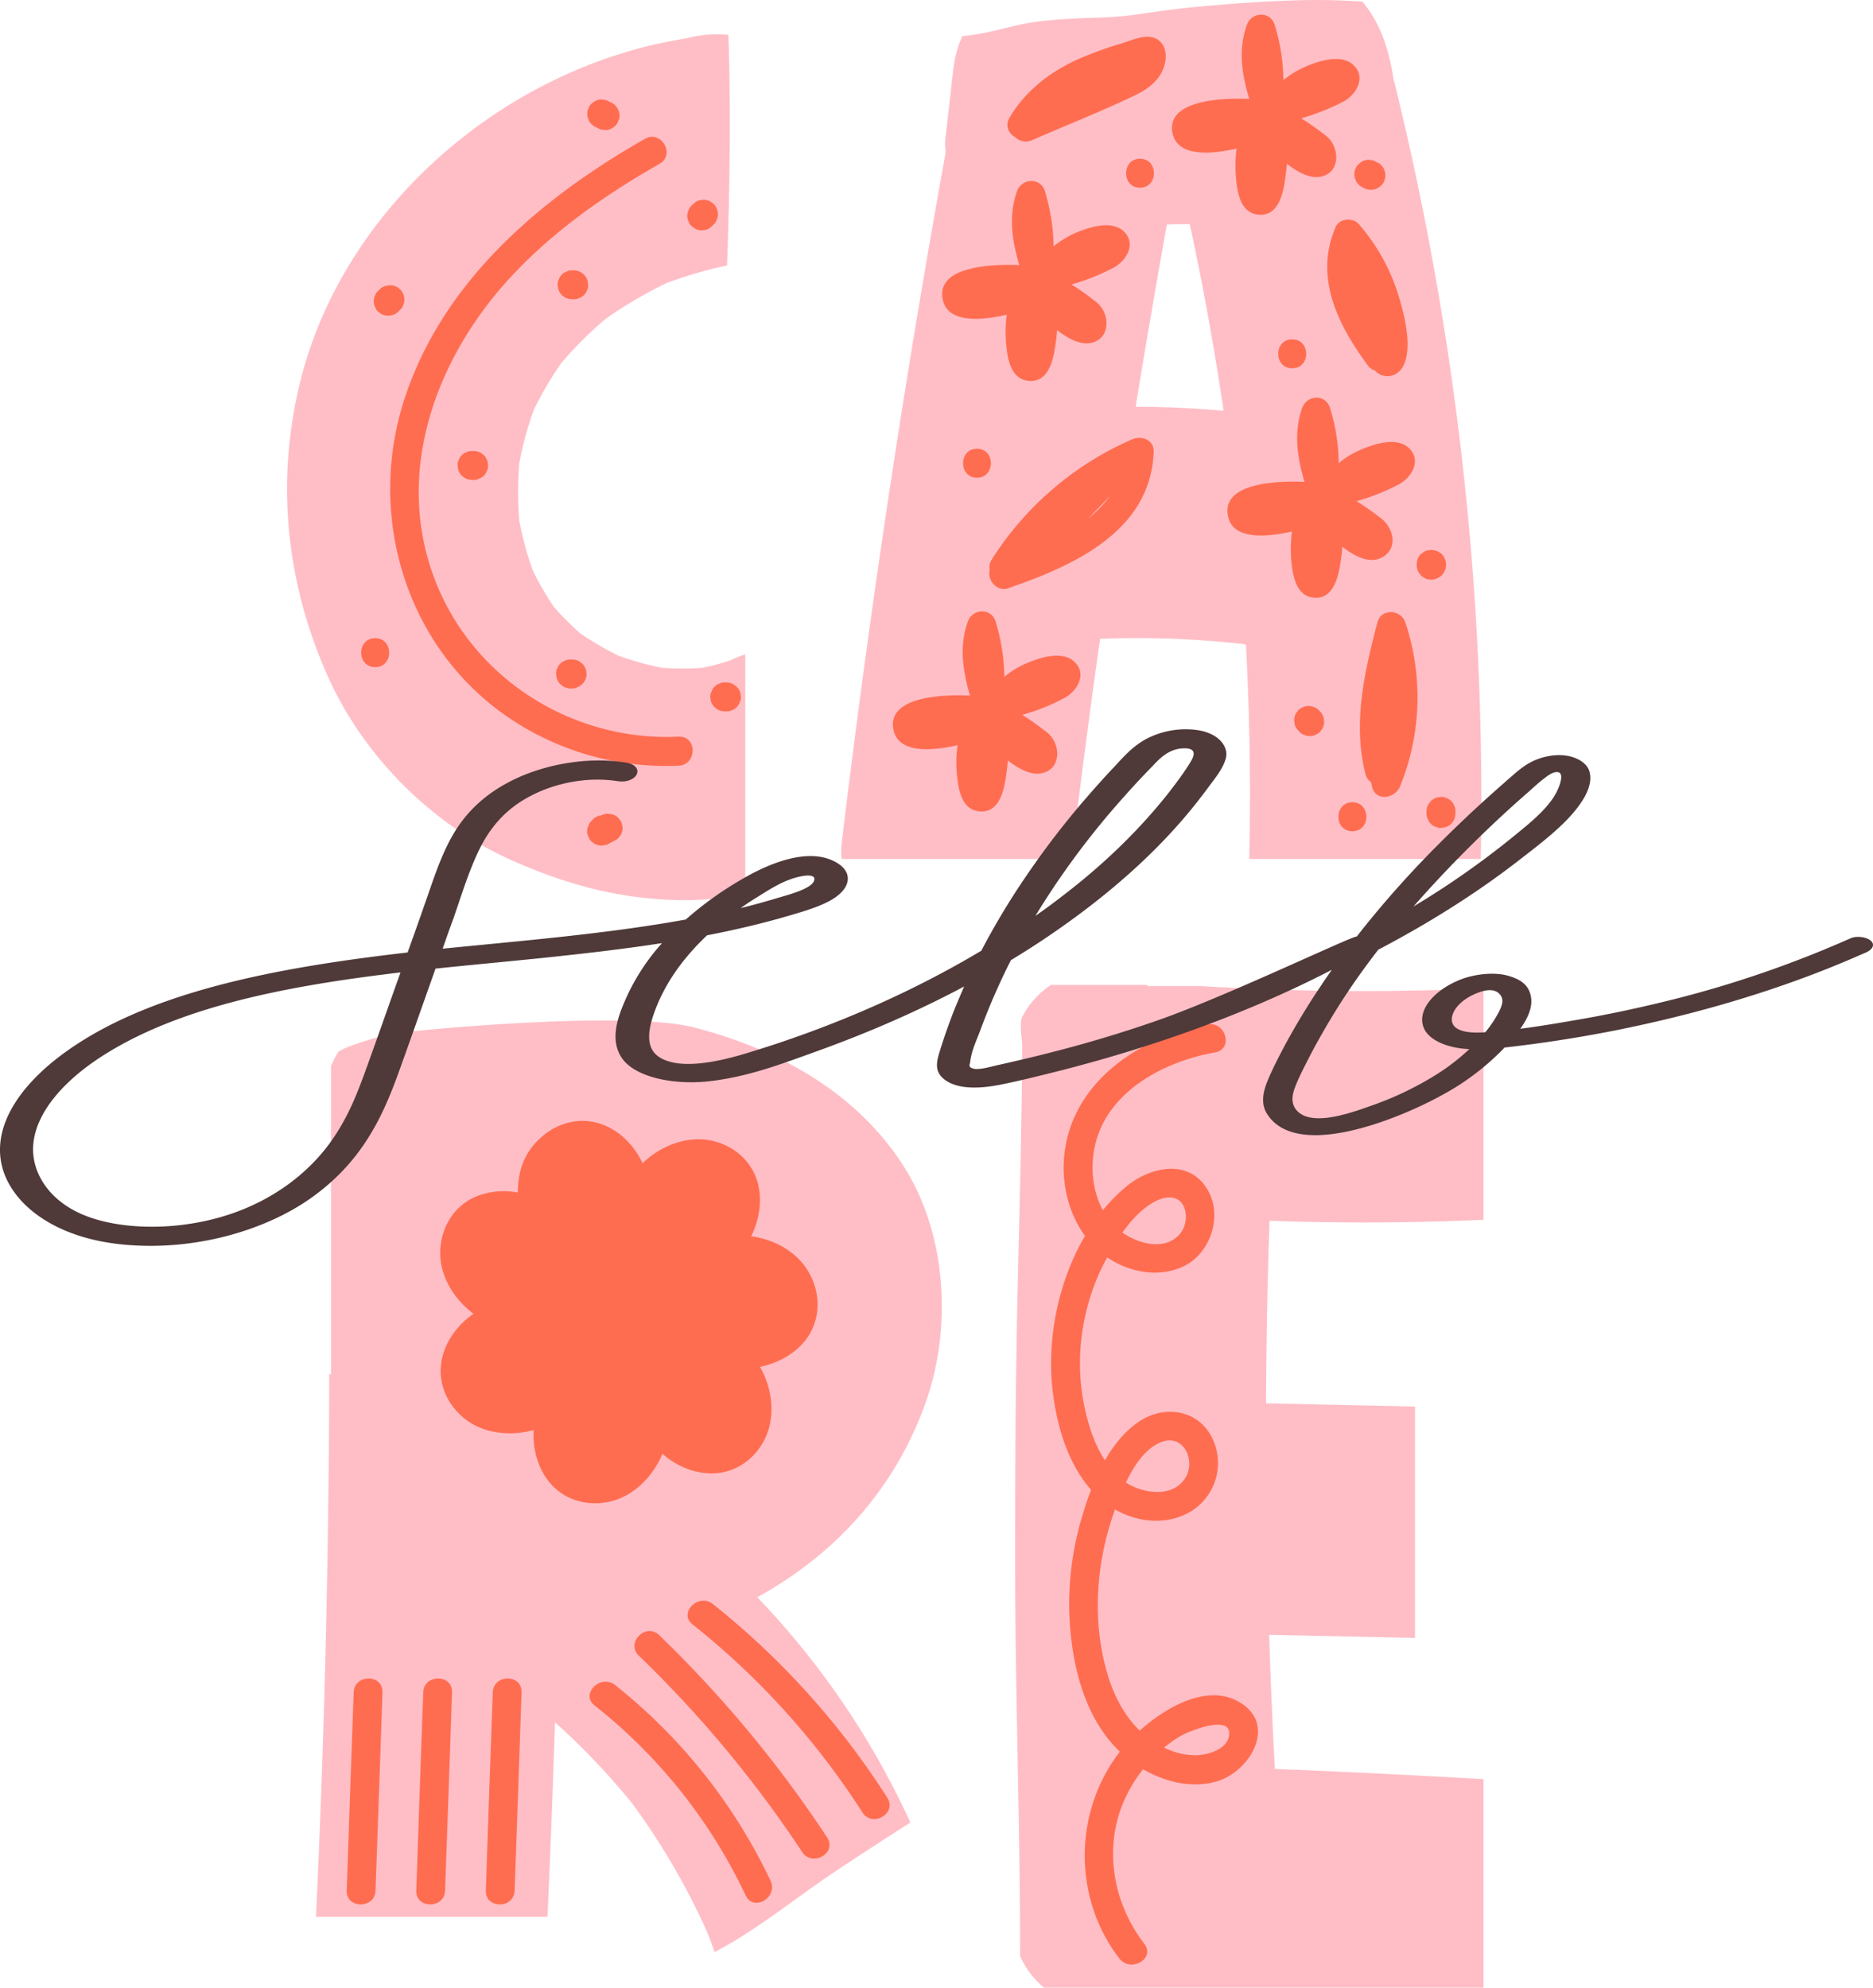 <svg xmlns="http://www.w3.org/2000/svg" width="1080" height="1145.9" viewBox="-0.043 -0.019 1080.025 1145.919" style=""><g><g data-name="Layer 2"><path d="M855.4 703.2V569.8a1549.2 1549.2 0 0 1-162.7-1.3h-30.6l-.9-.7H606a49.6 49.6 0 0 0-16.6 18.4c-1.8 3.7 0 13.1 0 17.3-.1 6.8-.1 13.6-.2 20.4-.1 13-.4 26.1-.6 39.1-.5 26.2-1.2 52.3-1.8 78.4-1.2 51.2-1.5 102.6-1.5 153.8-.1 77.6 2.9 155.1 2.9 232.6a50.6 50.6 0 0 0 13.7 18.1h253.5v-120.2c-40.1-2.3-80.1-4.3-120.3-5.9-1.4-25.8-2.5-51.5-3.3-77.3l84.1 1.8V810.9L730 809q.2-52.5 2-105.2c41.1 1.4 82.3 1.3 123.4-.6z" fill="#ffbec6"></path><path d="M429.7 377.2a68.9 68.9 0 0 0-8.1 3.3 122.4 122.4 0 0 1-16.8 4.5 175 175 0 0 1-22.9 0 172.6 172.6 0 0 1-25.3-7 188.3 188.3 0 0 1-21.7-12.6 164.1 164.1 0 0 1-15.6-15.6 172.3 172.3 0 0 1-12.1-20.9 187.1 187.1 0 0 1-7.8-28.7 205.7 205.7 0 0 1 0-33.3 202.3 202.3 0 0 1 8.3-30.5 195.8 195.8 0 0 1 16-27.2 218.5 218.5 0 0 1 25.5-25.4 245.1 245.1 0 0 1 35.3-20.7 250 250 0 0 1 34.7-10.1c1.6-44.3 2.2-88.5.8-132.9a66.5 66.5 0 0 0-24.2 2C292.8 38 198.2 118 173 220.3c-14.1 57.3-8.1 115.5 15.8 169.2 20.6 46.4 60.5 86.4 107 106.8 30.5 13.5 60.8 21.8 94.5 22.6a188.9 188.9 0 0 0 39.4-3.3z" fill="#ffbec6"></path><path d="M804.3 48.6a20.2 20.2 0 0 0-.7-2.3c-2.4-16.5-7.3-32.8-18.1-45.4-10.4-.7-20.7-1-31-.9-22.8.4-45.6 2.1-68.2 4.3-11.6 1.1-23 3-34.5 4.5s-23.4 1.3-35.1 2-21.6 1.6-32.2 4.2-19.6 4.9-29.6 5.8c-3 6.3-4.6 13.2-5.5 21-1.4 12.9-2.9 25.8-4.4 38.8a27.8 27.8 0 0 0 .3 7q-36 198.6-60.1 399.1a40.5 40.5 0 0 0 .1 8.5h132.9a79.2 79.2 0 0 0 .5-8.5c3.1-25 6.3-50.1 9.6-75 1.9-14.5 4-28.9 6-43.4a541.1 541.1 0 0 1 82.5 3l1.6.3q3.3 61.6 1.9 123.6h133.5a1727 1727 0 0 0-49.5-446.6zM654.8 234.5q8.6-52.6 18-105.1c4.4-.2 8.8-.2 13.2-.2q11.6 53.6 19.5 107.6c-16.9-1.5-33.8-2.3-50.7-2.3z" fill="#ffbec6"></path><path d="M534.3 806.9c14.7-42.9 11.3-96.2-13.4-134.8-27.4-42.7-72.6-67.4-120.8-79.8-39.6-10.2-168.5 2.1-175.7 4a189.6 189.6 0 0 0-23.3 7.1 41.5 41.5 0 0 0-6 2.9 55.5 55.5 0 0 0-4.3 8.4v177.6h-1q-.3 155.9-7.6 311.8v1h133.4c0-.3.1-.7.1-1 1.7-37 3.1-74.1 4.3-111.1a401.3 401.3 0 0 1 44.5 46.7 404.1 404.1 0 0 1 43.1 73.9c1.6 3.9 3 7.8 4.4 11.8 23.8-12.4 45.5-30.2 67.2-44.9 15.1-10.1 30.4-20 45.7-29.8a468.7 468.7 0 0 0-88.3-129.9c3.1-1.7 6.2-3.4 9.2-5.3 41.8-25.5 72.5-62.3 88.5-108.6z" fill="#ffbec6"></path><g fill="#ff6d51"><path d="M467.3 735.3c-6.6-13.1-20-20.6-34.2-22.6 4.5-9 6.3-19.4 4.2-29.2-3.1-13.8-14.2-23.5-27.9-26.1s-28.6 3.2-38.9 13.2c-4.3-9.1-11.4-17-20.5-21.2-12.8-6.1-27.2-3.2-37.7 6s-13.6 20-13.8 32.1a42.9 42.9 0 0 0-23.3 2c-13.2 5.2-20.9 17.7-21.4 31.7s7.7 27.7 19.2 36.2c-8.2 5.7-14.9 14-17.6 23.6-4 13.7 1.1 27.4 11.9 36.4s26.6 10.9 40.4 7c-.6 10.1 1.9 20.4 7.8 28.5 8.3 11.4 22.3 15.9 36 12.8s25-14.3 30.4-27.6c7.5 6.6 17.2 11 27.2 11.3 14.2.5 26.3-7.9 32.2-20.5s4-28.5-3.1-40.9c9.8-2 19.2-6.9 25.6-14.6 9-11 9.8-25.6 3.5-38.1z"></path><path d="M377 722a33.3 33.3 0 0 0-9.5-4.1c-33.3-8.6-65.8 32-38.3 58.8 11.3 10.9 29.8 13.1 43.9 6.2 11.3-5.5 20-16.8 20.9-29.4s-6.3-24.8-17-31.5z"></path></g><path d="M391.3 424.7c-62.5 2.9-121.2-34.9-142-94.4-21.5-61.2 3.3-125.9 46-171.5 24.5-26.2 54-46.7 85-64.4 9.3-5.3.9-19.7-8.4-14.4-59.9 34.1-115.8 81.4-138.3 148.7-21.6 64.6-2.2 137.6 52.3 179.7a161.3 161.3 0 0 0 105.4 33c10.7-.5 10.8-17.2 0-16.7z" fill="#ff6d51"></path><path d="M232.4 169.5a6.5 6.5 0 0 0-1.7-2.7l-1.7-1.3a8.8 8.8 0 0 0-4.2-1.1l-2.2.3a8 8 0 0 0-3.7 2.1 9.4 9.4 0 0 0-1 1 5.6 5.6 0 0 0-1.7 2.6 6.2 6.2 0 0 0-.7 3.3 6 6 0 0 0 .7 3.2 6.5 6.5 0 0 0 1.7 2.7 10.9 10.9 0 0 1 1.7 1.3 8.8 8.8 0 0 0 4.2 1.1l2.3-.3a8.2 8.2 0 0 0 3.6-2.1l1-1a5.5 5.5 0 0 0 1.7-2.7 5.8 5.8 0 0 0 .7-3.2 6 6 0 0 0-.7-3.2z" fill="#ff6d51"></path><path d="M281.1 266.1a9.1 9.1 0 0 0-2.1-3.7l-1.7-1.3a8.8 8.8 0 0 0-4.2-1.1h-1a6 6 0 0 0-3.2.7 7.2 7.2 0 0 0-4.4 4.4 6 6 0 0 0-.7 3.2l.3 2.2a8.5 8.5 0 0 0 2.1 3.7l1.7 1.3a8.9 8.9 0 0 0 4.2 1.2h1a6.1 6.1 0 0 0 3.2-.8 6.5 6.5 0 0 0 2.7-1.7 6.2 6.2 0 0 0 1.7-2.7 6.8 6.8 0 0 0 .7-3.2z" fill="#ff6d51"></path><path d="M216.3 367.9c-10.8 0-10.8 16.7 0 16.7s10.7-16.7 0-16.7z" fill="#ff6d51"></path><path d="M337.9 386.3a8.3 8.3 0 0 0-2.2-3.7l-1.6-1.3a8.9 8.9 0 0 0-4.3-1.1h-.9a6 6 0 0 0-3.2.7 7.2 7.2 0 0 0-4.4 4.4 6 6 0 0 0-.7 3.2l.3 2.2a8 8 0 0 0 2.1 3.7l1.7 1.3a7.9 7.9 0 0 0 4.2 1.2h.9a6.2 6.2 0 0 0 3.3-.8 7.9 7.9 0 0 0 4.4-4.4 6.8 6.8 0 0 0 .7-3.2z" fill="#ff6d51"></path><path d="M358.8 476.3a6 6 0 0 0-1-3.1l-1.3-1.7a8 8 0 0 0-3.7-2.1l-2.2-.3a7.8 7.8 0 0 0-4.2 1.1h-.8a9.1 9.1 0 0 0-3.7 2.1l-.9 1a5.5 5.5 0 0 0-1.7 2.7 5.9 5.9 0 0 0-.8 3.2 6.1 6.1 0 0 0 .8 3.2 6.5 6.5 0 0 0 1.7 2.7l1.7 1.3a8.8 8.8 0 0 0 4.2 1.1l2.2-.3a6.8 6.8 0 0 0 2.7-1.3l1.1-.5 1.9-1a6.1 6.1 0 0 0 2.4-2.1 7.3 7.3 0 0 0 1.5-2.9 6.2 6.2 0 0 0 .1-3.1z" fill="#ff6d51"></path><path d="M426.9 399.6a7.4 7.4 0 0 0-2.2-3.7 10.9 10.9 0 0 0-1.7-1.3 7.9 7.9 0 0 0-4.2-1.2h-.9a6.8 6.8 0 0 0-3.2.7 6.4 6.4 0 0 0-2.7 1.8 5.5 5.5 0 0 0-1.7 2.7 5.9 5.9 0 0 0-.8 3.2l.3 2.2a8.3 8.3 0 0 0 2.2 3.7l1.7 1.3a8.8 8.8 0 0 0 4.2 1.1h.9a5.8 5.8 0 0 0 3.2-.7 5.5 5.5 0 0 0 2.7-1.7 6.5 6.5 0 0 0 1.7-2.7 6.1 6.1 0 0 0 .8-3.2z" fill="#ff6d51"></path><path d="M338.8 162a8.5 8.5 0 0 0-2.1-3.7L335 157a8.9 8.9 0 0 0-4.2-1.2h-1a6.1 6.1 0 0 0-3.2.8 6.5 6.5 0 0 0-2.7 1.7 6.2 6.2 0 0 0-1.7 2.7 6.8 6.8 0 0 0-.7 3.2l.3 2.2a9.1 9.1 0 0 0 2.1 3.7l1.7 1.3a8.8 8.8 0 0 0 4.2 1.1h1a6 6 0 0 0 3.2-.7 7.2 7.2 0 0 0 4.4-4.4 6 6 0 0 0 .7-3.2z" fill="#ff6d51"></path><path d="M356.9 64.4l-.9-2a8.6 8.6 0 0 0-3-3l-1.9-.9a5.7 5.7 0 0 0-3.1-1 6.2 6.2 0 0 0-3.3.1 6.9 6.9 0 0 0-2.8 1.5 6.4 6.4 0 0 0-2.2 2.4c-.3.6-.5 1.3-.8 1.9a8.6 8.6 0 0 0 0 4.5c.3.6.5 1.3.8 2a10.7 10.7 0 0 0 3 3l1.9.9a6 6 0 0 0 3.1 1 6.2 6.2 0 0 0 3.3-.1 7.3 7.3 0 0 0 2.9-1.5 6.1 6.1 0 0 0 2.1-2.4l.9-2a8.2 8.2 0 0 0 0-4.4z" fill="#ff6d51"></path><path d="M413.2 120.3a5.5 5.5 0 0 0-1.7-2.7l-1.7-1.3a8.9 8.9 0 0 0-4.2-1.2l-2.2.3a8.1 8.1 0 0 0-3.7 2.2l-1 .9a6.5 6.5 0 0 0-1.7 2.7 6 6 0 0 0-.7 3.2 5.6 5.6 0 0 0 .7 3.2 5.5 5.5 0 0 0 1.7 2.7l1.7 1.3a7.9 7.9 0 0 0 4.2 1.2l2.2-.3a7.4 7.4 0 0 0 3.7-2.2l1-.9a6.5 6.5 0 0 0 1.7-2.7 6 6 0 0 0 .7-3.2 5.8 5.8 0 0 0-.7-3.2z" fill="#ff6d51"></path><path d="M648 133.4c-7.1-6.8-20.5-2.3-28.2 1a55.1 55.1 0 0 0-12.3 7.6 115.9 115.9 0 0 0-5-31.8c-2.5-8.1-13.4-7.6-16.1 0-5.1 14.4-2.8 28.7 1.3 42.6-14.4-.6-48.4.2-44.1 20 2.9 13.4 21.5 12.2 36.9 8.6a73.1 73.1 0 0 0-.3 17.5c.8 8.5 2.8 20.3 13.7 20.7s13.5-12.4 14.7-21.2q.6-4.1.9-8.1c6.5 5 15.5 10.4 23.2 6s6.5-16.5-.5-22.1a149 149 0 0 0-14.4-10.2 128.3 128.3 0 0 0 24.3-9.7c7.3-3.9 13.3-13.7 5.9-20.9z" fill="#ff6d51"></path><path d="M812.5 258.4c-7.1-6.9-20.5-2.4-28.2 1a49.2 49.2 0 0 0-12.4 7.6 111.1 111.1 0 0 0-5-31.8c-2.5-8.2-13.3-7.7-16.1 0-5 14.3-2.8 28.6 1.4 42.6-14.4-.7-48.4.1-44.1 19.9 2.8 13.4 21.4 12.2 36.8 8.7a84.2 84.2 0 0 0-.3 17.4c.9 8.5 2.9 20.4 13.7 20.8s13.5-12.4 14.8-21.3q.6-4.1.9-8.1c6.5 5 15.5 10.4 23.1 6 9.1-5.1 6.5-16.5-.4-22.1-4.6-3.6-9.5-7-14.5-10.2a122.9 122.9 0 0 0 24.4-9.7c7.3-3.9 13.2-13.7 5.9-20.8z" fill="#ff6d51"></path><path d="M780.5 37.6c-7-6.9-20.5-2.4-28.2 1a51.6 51.6 0 0 0-12.3 7.6 111.7 111.7 0 0 0-5-31.8c-2.5-8.2-13.4-7.7-16.1 0-5.1 14.3-2.8 28.6 1.4 42.6-14.4-.6-48.4.2-44.2 19.9 2.9 13.4 21.5 12.3 36.9 8.7a77.9 77.9 0 0 0-.3 17.4c.8 8.6 2.8 20.4 13.7 20.8s13.5-12.4 14.7-21.2c.4-2.8.7-5.5.9-8.2 6.6 5.1 15.5 10.4 23.2 6.1s6.5-16.6-.5-22.1a149 149 0 0 0-14.4-10.2 132 132 0 0 0 24.4-9.7c7.2-3.9 13.2-13.8 5.8-20.9z" fill="#ff6d51"></path><path d="M619.6 381.6c-7.1-6.9-20.5-2.4-28.2 1a48.6 48.6 0 0 0-12.3 7.6 114.7 114.7 0 0 0-5-31.8c-2.5-8.2-13.4-7.7-16.1 0-5.1 14.3-2.8 28.6 1.3 42.6-14.4-.7-48.4.1-44.1 19.9 2.9 13.4 21.5 12.2 36.9 8.7a72.3 72.3 0 0 0-.3 17.4c.8 8.5 2.8 20.4 13.7 20.8s13.5-12.4 14.7-21.3q.6-4 .9-8.1c6.5 5 15.5 10.4 23.2 6s6.5-16.5-.5-22.1a168.8 168.8 0 0 0-14.4-10.2 116.3 116.3 0 0 0 24.3-9.7c7.3-3.9 13.3-13.7 5.9-20.8z" fill="#ff6d51"></path><path d="M652.7 253.3a181.7 181.7 0 0 0-80.9 69.3 7.3 7.3 0 0 0-1.1 5.9c-1.8 5.6 4.1 12.8 10.3 10.7 37.6-12.9 82.5-32.7 84.2-78.7.3-7-7.1-9.6-12.5-7.2zm-25.2 45.5c4.2-4.2 8.4-8.5 12.5-12.9a66.3 66.3 0 0 1-12.5 12.9z" fill="#ff6d51"></path><path d="M810.3 358.8c-2.5-7.5-13.9-8.3-16.1 0-7.5 28.7-14.3 58-6.9 87.4a7.9 7.9 0 0 0 3.2 4.7l.6 2.6c2.1 8.8 13.2 6.9 16.1 0a136 136 0 0 0 3.1-94.7z" fill="#ff6d51"></path><path d="M805.7 168.2a112.7 112.7 0 0 0-22.4-39.2c-3.3-3.7-11-3.1-13.1 1.7-12.6 28.8 1 56.3 18.3 79.7a8.2 8.2 0 0 0 4.3 3.2 9.8 9.8 0 0 0 4.6 2.9c5.2 1.5 10.2-1.7 12.2-6.5 4.9-11.4-.3-30.5-3.9-41.8z" fill="#ff6d51"></path><path d="M667.2 22.6c-6.1-3.6-14.5.6-20.5 2.4a208.8 208.8 0 0 0-26.4 9.7c-15.6 7.3-29.4 18.1-38.2 33.1-2.8 4.7-.5 9.2 3.3 11.3a8.8 8.8 0 0 0 9.7 1.7c19.6-8.6 39.8-16.5 59.2-25.8 6.9-3.3 13.5-7.9 16.4-15.3 2.3-5.7 2.4-13.4-3.5-17.1z" fill="#ff6d51"></path><path d="M657.3 91.5c-10.7 0-10.7 16.7 0 16.7s10.8-16.7 0-16.7z" fill="#ff6d51"></path><path d="M563.3 258.7c-10.7 0-10.7 16.7 0 16.7s10.8-16.7 0-16.7z" fill="#ff6d51"></path><path d="M745.1 195.6c-10.8 0-10.8 16.7 0 16.7s10.7-16.7 0-16.7z" fill="#ff6d51"></path><path d="M763.2 413.8a8 8 0 0 0-2.1-3.7 2.3 2.3 0 0 1-.7-.7 6.2 6.2 0 0 0-2.7-1.7 6.8 6.8 0 0 0-3.2-.7 7.1 7.1 0 0 0-3.2.7 7.7 7.7 0 0 0-2.7 1.7 10.9 10.9 0 0 1-1.3 1.7 8.8 8.8 0 0 0-1.1 4.2l.3 2.3a8.2 8.2 0 0 0 2.1 3.6l.7.7a5.6 5.6 0 0 0 2.6 1.7 6.2 6.2 0 0 0 3.3.7 6 6 0 0 0 3.2-.7 6.5 6.5 0 0 0 2.7-1.7l1.3-1.7a8.8 8.8 0 0 0 1.1-4.2z" fill="#ff6d51"></path><path d="M779.8 462.5c-10.8 0-10.8 16.7 0 16.7s10.7-16.7 0-16.7z" fill="#ff6d51"></path><path d="M838.5 464.5a7.2 7.2 0 0 0-4.4-4.4 6 6 0 0 0-3.2-.7l-2.2.3a8.5 8.5 0 0 0-3.7 2.1l-1.3 1.7a7.9 7.9 0 0 0-1.2 4.2v1.3a6.1 6.1 0 0 0 .8 3.2 6.5 6.5 0 0 0 1.7 2.7 5.5 5.5 0 0 0 2.7 1.7 5.8 5.8 0 0 0 3.2.7l2.2-.3a9.1 9.1 0 0 0 3.7-2.1l1.3-1.7a8.8 8.8 0 0 0 1.1-4.2v-1.3a6 6 0 0 0-.7-3.2z" fill="#ff6d51"></path><path d="M833.8 325.3l-.3-2.2c-.2-.3-.3-.7-.5-1a4.2 4.2 0 0 0-.4-1c0-.1-1.3-1.7-1.3-1.7l-1.7-1.3h-.1l-2-.8-2.2-.3h-.1l-2.2.3a5.1 5.1 0 0 0-2.8 1.5 4.9 4.9 0 0 0-2.2 2.3 7.1 7.1 0 0 0-1 3.1 7.4 7.4 0 0 0-.1 2.1 8 8 0 0 0 1.1 3.7l1.3 1.7a8.3 8.3 0 0 0 3.7 2.2l2.2.3h.1l2.2-.3 2-.9.9-.6.9-.7 1.3-1.7s.8-1.9.9-2c0-.1.3-2.2.3-2.3z" fill="#ff6d51"></path><path d="M798.5 98.9a11.9 11.9 0 0 0-.8-2 7.2 7.2 0 0 0-3-3l-1.3-.6a4.8 4.8 0 0 0-3.1-1 6.2 6.2 0 0 0-3.3.1 6.9 6.9 0 0 0-2.8 1.5 8 8 0 0 0-2.2 2.3 11.9 11.9 0 0 1-.8 2 8.6 8.6 0 0 0 0 4.5 11.9 11.9 0 0 1 .8 2 10.7 10.7 0 0 0 3 3l1.3.6a6.7 6.7 0 0 0 3.1 1 6.2 6.2 0 0 0 3.3-.2 9.1 9.1 0 0 0 5-3.8 16.7 16.7 0 0 0 .8-2 8.2 8.2 0 0 0 0-4.4z" fill="#ff6d51"></path><path d="M714.8 981.4c-18.3-11-41.6 2.6-55.6 14.5l-2.1 1.8c-8.5-8.3-14.4-19.4-18-30.8-9.8-31.3-7.3-66.1 3.8-96.7 12.4 7.1 27.8 9.1 41.1 2.6a32.7 32.7 0 0 0 15.7-42.1c-7.4-17.8-27.9-21.4-43.2-11-8 5.5-14.4 13.4-19.4 22.2-5.6-8.5-9-18.6-11.2-28.1-7-29.6-2.3-61.8 12.2-88.4l.3-.5c13 8.8 30.3 12 44.7 4.8s22.2-28.2 13.3-43.6c-10.6-18.5-33.3-13.5-47.1-2a101.4 101.4 0 0 0-13.4 13.6c-5.3-9.8-6.9-21.5-5.4-32.4 4.6-34.4 39.1-53.1 70.2-58.6 10.6-1.9 6.1-18-4.4-16.1-40.2 7.1-80.3 34.6-82.9 78.5-.9 15.1 3.2 31.1 12.2 43.4-15.5 26.3-21.9 59.2-18.8 88.1 2.3 20.4 8.4 42.5 22.3 58.3-2.6 6.7-4.7 13.6-6.5 20a174.5 174.5 0 0 0-4.4 70.1c3.1 22 10.8 44.7 27.1 60.5l.4.4c-26.5 34.1-27.4 83.9-.3 119.2 6.5 8.4 21 .1 14.4-8.5-19.1-24.8-24.2-58.7-9.5-87a81.1 81.1 0 0 1 8.8-13.6c13.1 7.6 29 11.3 43.4 6.7 18.4-6 34-32.4 12.3-45.3zm-48.3-289c6.1-3.1 13.4-3.4 16.3 3.7 1.8 4.7 1 11-2.2 14.9-8.3 10.2-23.4 6.5-33.4-.4 5.3-7.5 11.7-14.4 19.3-18.2zm3 139c12.7-5 20 10 14.2 20.2-6.9 12-24.3 9.7-34.5 3.1 4.7-9.9 11.1-19.6 20.3-23.3zm39 170c-1.8 7.5-12.5 10.4-18.9 10.5a40.9 40.9 0 0 1-18.4-4.4 72.8 72.8 0 0 1 9.2-6.5c4.2-2.6 31.3-13.9 28.1.4z" fill="#ff6d51"></path><path d="M444.3 1084.3a317.3 317.3 0 0 0-89.7-112.9c-8.3-6.5-20.2 5.2-11.8 11.8a305.7 305.7 0 0 1 87.1 109.5c4.5 9.7 18.9 1.2 14.4-8.4z" fill="#ff6d51"></path><path d="M476.9 1059.3a688.5 688.5 0 0 0-96.8-116.6c-7.7-7.5-19.5 4.3-11.8 11.8a671.8 671.8 0 0 1 94.2 113.2c5.9 8.9 20.3.6 14.4-8.4z" fill="#ff6d51"></path><path d="M511.6 1036.4a456.9 456.9 0 0 0-100.5-111.6c-8.3-6.7-20.2 5.1-11.8 11.7a444.9 444.9 0 0 1 97.9 108.3c5.7 9.1 20.2.7 14.4-8.4z" fill="#ff6d51"></path><path d="M203.9 975.7c-1.4 38.1-2.7 76.1-4 114.2-.4 10.7 16.3 10.7 16.6 0 1.4-38.1 2.7-76.1 4-114.2.4-10.8-16.3-10.7-16.6 0z" fill="#ff6d51"></path><path d="M244 975.7c-1.4 38.1-2.7 76.1-4 114.2-.4 10.7 16.3 10.7 16.6 0 1.4-38.1 2.7-76.1 4-114.2.4-10.8-16.3-10.7-16.6 0z" fill="#ff6d51"></path><path d="M284.1 975.7c-1.4 38.1-2.7 76.1-4 114.2-.4 10.7 16.3 10.7 16.6 0 1.4-38.1 2.7-76.1 4-114.2.4-10.8-16.3-10.7-16.6 0z" fill="#ff6d51"></path><path d="M1078.8 542.4c-2.2-2.1-8-3.1-11.7-1.5a630.1 630.1 0 0 1-98.5 34.3c-17.6 4.5-35.6 8.5-53.9 11.8-12.5 2.2-25.2 4.4-38.1 6.1 4.4-6.2 7.3-12.6 6.1-18.7s-5.1-9.6-13.2-11.9-19.6-.9-27.6 2.3c-15 6-25.2 17.7-20.9 27.9 2.2 5.3 9 9.3 17.8 11.1a48.1 48.1 0 0 0 8.4 1 121.9 121.9 0 0 1-18.7 14.5 186.3 186.3 0 0 1-38.3 18.3c-11.8 4.2-34.7 12.4-42.9 2.1-3.7-4.8-1.7-10.4.4-15.4s5.2-10.9 8-16.4c5.6-10.6 11.7-21.1 18.5-31.6s13.2-19.3 20.5-28.8c30.3-15.9 57.9-33.4 82.2-52.4 13.2-10.2 27.1-20.8 35-32.8 3.7-5.5 6.3-12 4.5-17.8s-10.6-10.4-21.6-8.9-17.2 6.7-22.7 11.5-12.2 10.7-18.2 16.2q-18 16.5-34.4 33.6-20.1 21.1-37.2 43c-2.9-.3-77.7 35.7-116.7 49-19.3 6.7-39.4 12.7-59.9 17.9-10.1 2.6-20.4 5-30.7 7.3-3.3.7-10 2.8-13.6 2s-2.1-2.6-2-3.9c.6-6.2 3.8-12.7 6-18.7s5-13 7.8-19.4 6.2-13.8 9.7-20.6c10.5-6.3 20.5-12.9 30.1-19.7 27.3-19.3 51-40.3 70-62.6 4.7-5.5 9.2-11.2 13.4-16.9s9.1-11.5 10.5-17.6-3.9-13.9-16.4-15.8a49.1 49.1 0 0 0-29.4 5c-8.6 4.6-13.9 11.2-19.4 17s-11.7 12.8-17.3 19.3a483.1 483.1 0 0 0-30.7 39.9 427.4 427.4 0 0 0-27.9 46c-40 23.9-86.5 44.5-137.4 59.7-13 3.8-34.7 9-47 2.4-6.5-3.5-7.3-9.1-7.1-13.9s2.2-11 4.4-16.4c5.8-14.3 15.6-28.1 29-40.7 16.5-3.2 32.6-7 48.2-11.6 10.4-3.1 21.8-6.4 28.3-12.3s6.3-13.1-1.5-17.8c-16.9-10.3-42 1.8-54.8 9.3a198.7 198.7 0 0 0-32.5 23.3c-38 6.9-77.5 10.7-116.6 14.5l-23.6 2.3c2-5.7 4-11.4 6.1-17.1 4.7-13.4 8.7-27 15.1-40.2 5.7-11.5 14.3-23.1 30.4-31.2 13.5-6.9 31.7-10.8 49.1-8.1 11.8 1.8 16.6-8.9 4.8-10.7-20.8-3.3-43.4.6-60.7 8.1-19 8.3-30.7 19.9-38.3 32.6s-12 27.4-16.9 41.1c-3.2 9.3-6.5 18.5-9.8 27.7-72.9 8.4-146.5 21.7-195.6 56.2C14.3 622.9-2.7 645.4.3 668.1s27.2 44.7 68.9 49.2 83.3-7.7 109.9-26.5c29.9-21.1 41.7-47.5 51-73.3 7.1-19.7 14-39.4 21-59.1 21-2.2 41.9-4.1 62.2-6.2 22.9-2.4 45.9-5 68.4-8.5a122.5 122.5 0 0 0-19.5 29.1c-5.3 11.4-11.2 25.5-3.9 36.8s30 16.3 51.8 13.6 39.8-9.6 57.7-16 35.8-13.5 52.6-21.1c12.2-5.5 24.1-11.3 35.5-17.4-2.1 4.9-4.2 9.8-6.2 14.8-2.7 7-5.2 14-7.4 21.1s-4.4 13.5 3.5 18.6 20.6 4.2 31.1 2.1 22.9-5.2 34.1-8c43.5-11.1 84.8-25.1 122.6-41.8 11.8-5.2 23.3-10.7 34.3-16.4-1.9 2.8-3.9 5.6-5.8 8.5a409 409 0 0 0-22.1 36.6c-3.2 6.1-6.4 12.3-9 18.6s-4.3 13.2-.4 19.4c17.6 27.6 78.5 1.6 101.1-11a145.5 145.5 0 0 0 34.8-26.2l1-1.1h.1c21.4-2.4 42.6-5.7 63.4-9.8 41.7-8.3 81.8-19.7 118.5-34 9-3.5 17.8-7.2 26.4-11 3.7-1.6 5.4-4.4 2.9-6.7zm-430.7-83.1c5.2-5.9 10.7-11.8 16.4-17.6 3.8-4 9.2-10.2 18.3-10.3s4.5 6.5 2.7 9.4c-3.4 5.4-7.4 10.7-11.4 15.9-16.6 21.1-37.2 41.3-61.6 59.9-5 3.9-10.2 7.7-15.5 11.4a464.6 464.6 0 0 1 51.1-68.7zM436.9 517c6.3-3.9 13-8.4 21.3-10.9 4.6-1.4 12.9-2.8 11.1 1.8s-14.6 7.9-21.7 10-13.5 3.9-20.5 5.6c3.1-2.3 6.4-4.4 9.8-6.5zm-208.5 50.6c-5.5 15.5-10.9 30.9-16.5 46.4s-10.6 28.8-20 42.5c-15.3 22.4-44.3 44.6-87.4 49.7-19.1 2.3-40.1.8-55.9-5.6s-24.8-17.3-28.1-28.2c-6.8-22.2 10.8-45.3 36.3-62.2 45.1-29.9 109-41.9 174.1-49.6-.8 2.4-1.7 4.7-2.5 7zm653.3-111.4c2.5-2.2 4.9-4.5 7.6-6.6s5.7-4.6 8.6-4.5c4.4.1 1.3 7.9.5 9.6-4.4 10.6-16.4 19.9-27.2 28.7a493.2 493.2 0 0 1-56.2 39.2 709.1 709.1 0 0 1 66.7-66.4zm-43.6 127.4c1.8-3.8 5.8-7.5 11.3-10.1s11.6-4.1 15-.7 1.4 7.2 0 10.3a67.7 67.7 0 0 1-8 12c-5.8.4-12 .3-16-2s-3.8-6.3-2.3-9.5z" fill="#4f3939"></path></g></g></svg>